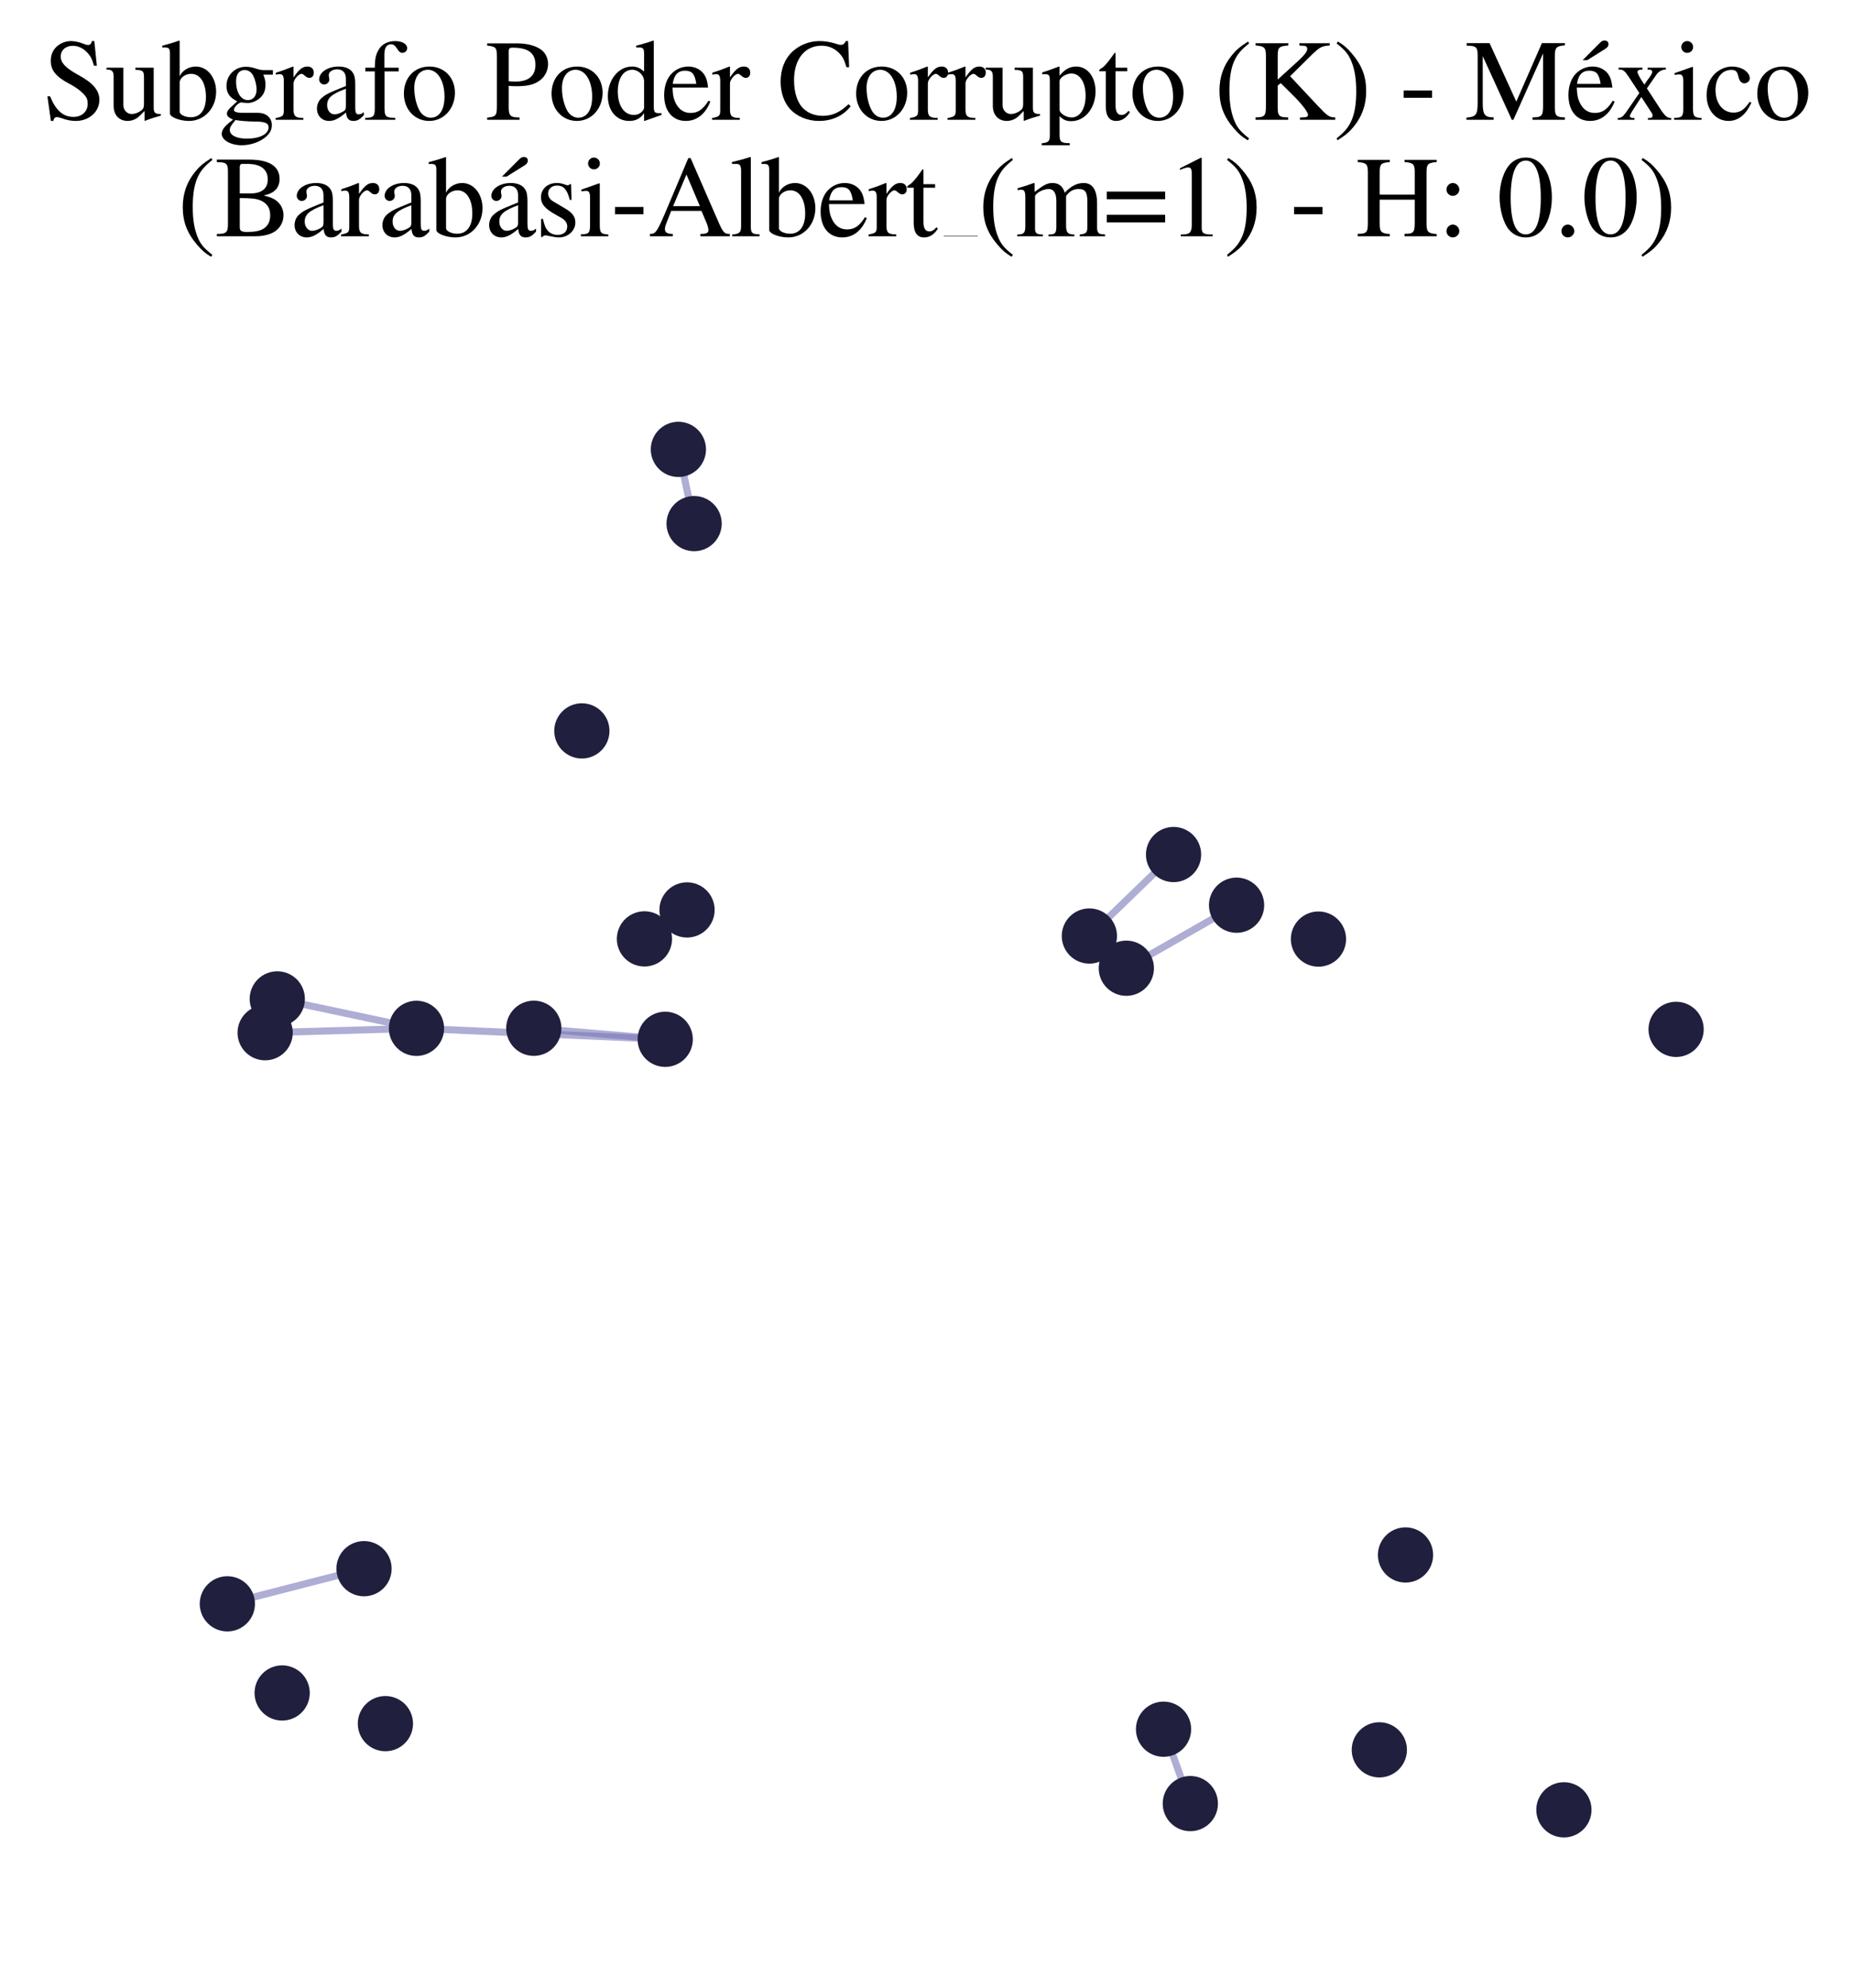 <?xml version="1.0" encoding="utf-8" standalone="no"?>
<!DOCTYPE svg PUBLIC "-//W3C//DTD SVG 1.1//EN"
  "http://www.w3.org/Graphics/SVG/1.1/DTD/svg11.dtd">
<svg xmlns:xlink="http://www.w3.org/1999/xlink" width="156.744pt" height="168.184pt" viewBox="0 0 156.744 168.184" xmlns="http://www.w3.org/2000/svg" version="1.1">
 <defs>
  <style type="text/css">*{stroke-linejoin: round; stroke-linecap: butt}</style>
 </defs>
 <g id="figure_1">
  <g id="patch_1">
   <path d="M 0 168.184 
L 156.744 168.184 
L 156.744 -0 
L 0 -0 
z
" style="fill: #ffffff"/>
  </g>
  <g id="axes_1">
   <g id="LineCollection_1">
    <path d="M 56.27 87.91 
L 45.153 86.976 
" clip-path="url(#pa6fd3e8258)" style="fill: none; stroke: #7976b8; stroke-opacity: 0.6; stroke-width: 0.6"/>
    <path d="M 56.27 87.91 
L 35.229 86.982 
" clip-path="url(#pa6fd3e8258)" style="fill: none; stroke: #7976b8; stroke-opacity: 0.6; stroke-width: 0.6"/>
    <path d="M 98.423 146.265 
L 100.689 152.557 
" clip-path="url(#pa6fd3e8258)" style="fill: none; stroke: #7976b8; stroke-opacity: 0.6; stroke-width: 0.6"/>
    <path d="M 95.276 81.897 
L 104.601 76.566 
" clip-path="url(#pa6fd3e8258)" style="fill: none; stroke: #7976b8; stroke-opacity: 0.6; stroke-width: 0.6"/>
    <path d="M 92.149 79.173 
L 99.27 72.28 
" clip-path="url(#pa6fd3e8258)" style="fill: none; stroke: #7976b8; stroke-opacity: 0.6; stroke-width: 0.6"/>
    <path d="M 30.793 132.687 
L 19.231 135.66 
" clip-path="url(#pa6fd3e8258)" style="fill: none; stroke: #7976b8; stroke-opacity: 0.6; stroke-width: 0.6"/>
    <path d="M 35.229 86.982 
L 22.428 87.353 
" clip-path="url(#pa6fd3e8258)" style="fill: none; stroke: #7976b8; stroke-opacity: 0.6; stroke-width: 0.6"/>
    <path d="M 35.229 86.982 
L 23.455 84.491 
" clip-path="url(#pa6fd3e8258)" style="fill: none; stroke: #7976b8; stroke-opacity: 0.6; stroke-width: 0.6"/>
    <path d="M 58.715 44.29 
L 57.384 38.011 
" clip-path="url(#pa6fd3e8258)" style="fill: none; stroke: #7976b8; stroke-opacity: 0.6; stroke-width: 0.6"/>
   </g>
   <g id="PathCollection_1">
    <defs>
     <path id="m445498dae3" d="M 0 2.236 
C 0.593 2.236 1.162 2 1.581 1.581 
C 2 1.162 2.236 0.593 2.236 0 
C 2.236 -0.593 2 -1.162 1.581 -1.581 
C 1.162 -2 0.593 -2.236 0 -2.236 
C -0.593 -2.236 -1.162 -2 -1.581 -1.581 
C -2 -1.162 -2.236 -0.593 -2.236 0 
C -2.236 0.593 -2 1.162 -1.581 1.581 
C -1.162 2 -0.593 2.236 0 2.236 
z
" style="stroke: #201f3d; stroke-width: 0.2"/>
    </defs>
    <g clip-path="url(#pa6fd3e8258)">
     <use xlink:href="#m445498dae3" x="99.27" y="72.28" style="fill: #201f3d; stroke: #201f3d; stroke-width: 0.2"/>
     <use xlink:href="#m445498dae3" x="104.601" y="76.566" style="fill: #201f3d; stroke: #201f3d; stroke-width: 0.2"/>
     <use xlink:href="#m445498dae3" x="23.868" y="143.2" style="fill: #201f3d; stroke: #201f3d; stroke-width: 0.2"/>
     <use xlink:href="#m445498dae3" x="118.892" y="131.526" style="fill: #201f3d; stroke: #201f3d; stroke-width: 0.2"/>
     <use xlink:href="#m445498dae3" x="100.689" y="152.557" style="fill: #201f3d; stroke: #201f3d; stroke-width: 0.2"/>
     <use xlink:href="#m445498dae3" x="35.229" y="86.982" style="fill: #201f3d; stroke: #201f3d; stroke-width: 0.2"/>
     <use xlink:href="#m445498dae3" x="58.715" y="44.29" style="fill: #201f3d; stroke: #201f3d; stroke-width: 0.2"/>
     <use xlink:href="#m445498dae3" x="22.428" y="87.353" style="fill: #201f3d; stroke: #201f3d; stroke-width: 0.2"/>
     <use xlink:href="#m445498dae3" x="54.513" y="79.416" style="fill: #201f3d; stroke: #201f3d; stroke-width: 0.2"/>
     <use xlink:href="#m445498dae3" x="58.115" y="76.967" style="fill: #201f3d; stroke: #201f3d; stroke-width: 0.2"/>
     <use xlink:href="#m445498dae3" x="32.601" y="145.795" style="fill: #201f3d; stroke: #201f3d; stroke-width: 0.2"/>
     <use xlink:href="#m445498dae3" x="56.27" y="87.91" style="fill: #201f3d; stroke: #201f3d; stroke-width: 0.2"/>
     <use xlink:href="#m445498dae3" x="30.793" y="132.687" style="fill: #201f3d; stroke: #201f3d; stroke-width: 0.2"/>
     <use xlink:href="#m445498dae3" x="132.29" y="153.084" style="fill: #201f3d; stroke: #201f3d; stroke-width: 0.2"/>
     <use xlink:href="#m445498dae3" x="141.781" y="87.069" style="fill: #201f3d; stroke: #201f3d; stroke-width: 0.2"/>
     <use xlink:href="#m445498dae3" x="116.676" y="148.011" style="fill: #201f3d; stroke: #201f3d; stroke-width: 0.2"/>
     <use xlink:href="#m445498dae3" x="98.423" y="146.265" style="fill: #201f3d; stroke: #201f3d; stroke-width: 0.2"/>
     <use xlink:href="#m445498dae3" x="23.455" y="84.491" style="fill: #201f3d; stroke: #201f3d; stroke-width: 0.2"/>
     <use xlink:href="#m445498dae3" x="57.384" y="38.011" style="fill: #201f3d; stroke: #201f3d; stroke-width: 0.2"/>
     <use xlink:href="#m445498dae3" x="111.528" y="79.432" style="fill: #201f3d; stroke: #201f3d; stroke-width: 0.2"/>
     <use xlink:href="#m445498dae3" x="92.149" y="79.173" style="fill: #201f3d; stroke: #201f3d; stroke-width: 0.2"/>
     <use xlink:href="#m445498dae3" x="49.22" y="61.823" style="fill: #201f3d; stroke: #201f3d; stroke-width: 0.2"/>
     <use xlink:href="#m445498dae3" x="19.231" y="135.66" style="fill: #201f3d; stroke: #201f3d; stroke-width: 0.2"/>
     <use xlink:href="#m445498dae3" x="95.276" y="81.897" style="fill: #201f3d; stroke: #201f3d; stroke-width: 0.2"/>
     <use xlink:href="#m445498dae3" x="45.153" y="86.976" style="fill: #201f3d; stroke: #201f3d; stroke-width: 0.2"/>
    </g>
   </g>
   <g id="text_1">
    <!-- Subgrafo Poder Corrupto (K) - México -->
    <g transform="translate(3.6 10.132) scale(0.096 -0.096)">
     <defs>
      <path id="NimbusRomNo9L-Regu-53" d="M 2861 4352 
L 2726 4352 
C 2701 4205 2630 4135 2522 4135 
C 2458 4135 2349 4160 2240 4212 
C 2003 4301 1766 4352 1562 4352 
C 1286 4352 1005 4244 794 4058 
C 570 3859 454 3590 454 3256 
C 454 2743 736 2385 1453 2006 
C 1914 1763 2246 1499 2406 1256 
C 2464 1173 2496 1038 2496 884 
C 2496 454 2176 160 1709 160 
C 1139 160 736 513 416 1296 
L 269 1296 
L 461 -64 
L 602 -64 
C 608 57 685 147 781 147 
C 851 147 960 122 1082 79 
C 1325 -14 1581 -64 1837 -64 
C 2573 -64 3142 442 3142 1101 
C 3142 1626 2790 2042 1946 2496 
C 1274 2868 1005 3149 1005 3495 
C 1005 3847 1274 4090 1670 4090 
C 1958 4090 2227 3968 2451 3738 
C 2650 3533 2739 3367 2842 2989 
L 3002 2989 
L 2861 4352 
z
" transform="scale(0.016)"/>
      <path id="NimbusRomNo9L-Regu-75" d="M 3066 320 
L 3034 320 
C 2739 320 2669 390 2669 685 
L 2669 2880 
L 1658 2880 
L 1658 2758 
C 2054 2758 2131 2694 2131 2375 
L 2131 875 
C 2131 697 2099 607 2010 537 
C 1837 397 1638 320 1446 320 
C 1197 320 992 537 992 805 
L 992 2880 
L 58 2880 
L 58 2778 
C 365 2778 454 2682 454 2387 
L 454 770 
C 454 263 762 -64 1229 -64 
C 1466 -64 1715 38 1888 211 
L 2163 486 
L 2163 -45 
L 2189 -58 
C 2509 70 2739 141 3066 230 
L 3066 320 
z
" transform="scale(0.016)"/>
      <path id="NimbusRomNo9L-Regu-62" d="M 979 4364 
L 947 4377 
C 678 4281 506 4230 205 4147 
L 19 4096 
L 19 3994 
C 58 4000 83 4000 128 4000 
C 384 4000 442 3942 442 3673 
L 442 347 
C 442 147 986 -64 1498 -64 
C 2342 -64 2995 640 2995 1555 
C 2995 2342 2509 2944 1869 2944 
C 1478 2944 1107 2714 979 2400 
L 979 4364 
z
M 979 2061 
C 979 2310 1280 2541 1613 2541 
C 2112 2541 2432 2042 2432 1261 
C 2432 550 2125 141 1600 141 
C 1267 141 979 288 979 448 
L 979 2061 
z
" transform="scale(0.016)"/>
      <path id="NimbusRomNo9L-Regu-67" d="M 3008 2496 
L 3008 2746 
L 2515 2746 
C 2387 2746 2291 2763 2163 2802 
L 2022 2847 
C 1850 2903 1677 2931 1510 2931 
C 915 2931 442 2467 442 1881 
C 442 1476 614 1230 1037 1018 
C 915 906 800 799 762 768 
C 550 588 467 463 467 338 
C 467 206 544 131 806 6 
C 352 -329 179 -543 179 -781 
C 179 -1124 678 -1408 1286 -1408 
C 1766 -1408 2266 -1238 2598 -962 
C 2842 -759 2950 -548 2950 -299 
C 2950 108 2650 384 2176 384 
L 1350 384 
C 1011 384 851 443 851 548 
C 851 678 1062 908 1235 960 
C 1293 953 1338 947 1357 947 
C 1478 934 1562 928 1600 928 
C 1837 928 2093 1026 2291 1203 
C 2502 1387 2598 1617 2598 1945 
C 2598 2135 2566 2286 2477 2496 
L 3008 2496 
z
M 941 -13 
C 1152 -58 1664 -96 1978 -96 
C 2560 -96 2771 -180 2771 -414 
C 2771 -791 2285 -1043 1562 -1043 
C 998 -1043 627 -855 627 -570 
C 627 -420 672 -336 941 -13 
z
M 973 2145 
C 973 2526 1152 2752 1446 2752 
C 1645 2752 1811 2642 1914 2449 
C 2029 2223 2106 1927 2106 1675 
C 2106 1314 1920 1088 1626 1088 
C 1242 1088 973 1507 973 2126 
L 973 2145 
z
" transform="scale(0.016)"/>
      <path id="NimbusRomNo9L-Regu-72" d="M 45 2496 
C 134 2515 192 2522 269 2522 
C 429 2522 486 2419 486 2138 
L 486 538 
C 486 218 442 173 32 96 
L 32 0 
L 1568 0 
L 1568 102 
C 1133 102 1024 199 1024 565 
L 1024 2013 
C 1024 2219 1299 2541 1472 2541 
C 1510 2541 1568 2509 1638 2445 
C 1741 2355 1811 2317 1894 2317 
C 2048 2317 2144 2426 2144 2605 
C 2144 2816 2010 2944 1792 2944 
C 1523 2944 1338 2797 1024 2343 
L 1024 2931 
L 992 2944 
C 653 2803 422 2721 45 2599 
L 45 2496 
z
" transform="scale(0.016)"/>
      <path id="NimbusRomNo9L-Regu-61" d="M 2829 423 
C 2720 333 2643 301 2547 301 
C 2400 301 2355 390 2355 672 
L 2355 1920 
C 2355 2253 2323 2438 2227 2592 
C 2086 2822 1811 2944 1434 2944 
C 832 2944 358 2630 358 2227 
C 358 2080 486 1952 634 1952 
C 787 1952 922 2080 922 2221 
C 922 2246 915 2278 909 2323 
C 896 2381 890 2432 890 2477 
C 890 2650 1094 2790 1350 2790 
C 1664 2790 1837 2605 1837 2259 
L 1837 1869 
C 851 1472 742 1421 467 1178 
C 326 1050 237 832 237 621 
C 237 218 518 -64 909 -64 
C 1190 -64 1453 70 1843 403 
C 1875 70 1990 -64 2253 -64 
C 2470 -64 2605 13 2829 256 
L 2829 423 
z
M 1837 783 
C 1837 584 1805 526 1670 449 
C 1517 359 1338 301 1203 301 
C 979 301 800 520 800 796 
L 800 822 
C 800 1201 1062 1433 1837 1715 
L 1837 783 
z
" transform="scale(0.016)"/>
      <path id="NimbusRomNo9L-Regu-66" d="M 1978 2880 
L 1190 2880 
L 1190 3611 
C 1190 3978 1312 4173 1555 4173 
C 1690 4173 1779 4110 1894 3927 
C 1997 3763 2074 3700 2182 3700 
C 2330 3700 2451 3814 2451 3959 
C 2451 4188 2170 4352 1786 4352 
C 1389 4352 1050 4181 883 3891 
C 717 3613 666 3385 659 2880 
L 134 2880 
L 134 2675 
L 659 2675 
L 659 656 
C 659 185 589 109 128 109 
L 128 0 
L 1792 0 
L 1792 109 
C 1267 109 1197 180 1197 661 
L 1197 2675 
L 1978 2675 
L 1978 2880 
z
" transform="scale(0.016)"/>
      <path id="NimbusRomNo9L-Regu-6f" d="M 1600 2944 
C 768 2944 186 2330 186 1446 
C 186 582 781 -64 1587 -64 
C 2394 -64 3008 614 3008 1498 
C 3008 2336 2419 2944 1600 2944 
z
M 1517 2765 
C 2054 2765 2432 2150 2432 1274 
C 2432 550 2144 115 1664 115 
C 1414 115 1178 269 1043 525 
C 864 858 762 1306 762 1760 
C 762 2368 1062 2765 1517 2765 
z
" transform="scale(0.016)"/>
      <path id="NimbusRomNo9L-Regu-50" d="M 1293 1875 
C 1459 1856 1568 1856 1734 1856 
C 2234 1856 2579 1919 2854 2072 
C 3238 2274 3469 2660 3469 3078 
C 3469 3344 3379 3584 3206 3768 
C 2950 4047 2394 4224 1792 4224 
L 102 4224 
L 102 4102 
C 576 4051 640 3987 640 3528 
L 640 766 
C 640 230 589 166 102 122 
L 102 0 
L 1894 0 
L 1894 128 
C 1389 128 1293 218 1293 693 
L 1293 1875 
z
M 1293 3772 
C 1293 3943 1338 3987 1510 3987 
C 2374 3987 2771 3690 2771 3040 
C 2771 2428 2394 2112 1658 2112 
C 1530 2112 1440 2119 1293 2131 
L 1293 3772 
z
" transform="scale(0.016)"/>
      <path id="NimbusRomNo9L-Regu-64" d="M 2202 -64 
L 3142 269 
L 3142 365 
C 3027 365 3014 365 2995 365 
C 2765 365 2714 435 2714 731 
L 2714 4364 
L 2682 4377 
C 2374 4268 2150 4204 1741 4096 
L 1741 3994 
C 1792 4000 1830 4000 1882 4000 
C 2118 4000 2176 3936 2176 3672 
L 2176 2669 
C 1933 2874 1760 2944 1504 2944 
C 768 2944 173 2221 173 1312 
C 173 493 653 -64 1357 -64 
C 1715 -64 1958 64 2176 365 
L 2176 -45 
L 2202 -64 
z
M 2176 653 
C 2176 608 2131 531 2067 461 
C 1952 333 1792 269 1606 269 
C 1075 269 723 781 723 1568 
C 723 2291 1037 2765 1523 2765 
C 1862 2765 2176 2464 2176 2125 
L 2176 653 
z
" transform="scale(0.016)"/>
      <path id="NimbusRomNo9L-Regu-65" d="M 2611 1053 
C 2304 564 2029 378 1619 378 
C 1254 378 979 564 794 930 
C 678 1174 634 1386 621 1779 
L 2592 1779 
C 2541 2193 2477 2377 2317 2581 
C 2125 2811 1830 2944 1498 2944 
C 1178 2944 877 2829 634 2611 
C 333 2349 160 1894 160 1370 
C 160 486 621 -64 1357 -64 
C 1965 -64 2445 315 2714 1008 
L 2611 1053 
z
M 634 1984 
C 704 2479 922 2714 1312 2714 
C 1702 2714 1856 2535 1939 1984 
L 634 1984 
z
" transform="scale(0.016)"/>
      <path id="NimbusRomNo9L-Regu-43" d="M 3968 2906 
L 3910 4352 
L 3776 4352 
C 3738 4218 3635 4141 3507 4141 
C 3450 4141 3354 4160 3258 4199 
C 2944 4301 2624 4352 2323 4352 
C 1798 4352 1267 4154 870 3802 
C 422 3405 179 2810 179 2106 
C 179 1511 371 960 698 596 
C 1082 180 1670 -64 2304 -64 
C 3027 -64 3661 231 4051 749 
L 3936 864 
C 3462 410 3040 218 2509 218 
C 2106 218 1747 346 1472 589 
C 1120 903 922 1479 922 2189 
C 922 3348 1517 4096 2445 4096 
C 2810 4096 3142 3962 3398 3706 
C 3603 3501 3699 3322 3821 2906 
L 3968 2906 
z
" transform="scale(0.016)"/>
      <path id="NimbusRomNo9L-Regu-70" d="M 58 2516 
C 115 2522 160 2522 218 2522 
C 435 2522 480 2458 480 2155 
L 480 -855 
C 480 -1189 410 -1261 32 -1299 
L 32 -1408 
L 1581 -1408 
L 1581 -1293 
C 1101 -1293 1018 -1222 1018 -816 
L 1018 199 
C 1242 -13 1395 -77 1664 -77 
C 2419 -77 3008 643 3008 1575 
C 3008 2372 2560 2944 1939 2944 
C 1581 2944 1299 2784 1018 2438 
L 1018 2931 
L 979 2944 
C 634 2810 410 2726 58 2618 
L 58 2516 
z
M 1018 2136 
C 1018 2329 1376 2560 1670 2560 
C 2144 2560 2458 2071 2458 1324 
C 2458 611 2144 128 1683 128 
C 1382 128 1018 359 1018 552 
L 1018 2136 
z
" transform="scale(0.016)"/>
      <path id="NimbusRomNo9L-Regu-74" d="M 1632 2880 
L 986 2880 
L 986 3622 
C 986 3686 979 3706 941 3706 
C 896 3648 858 3590 813 3526 
C 570 3174 294 2867 192 2841 
C 122 2794 83 2748 83 2715 
C 83 2695 90 2682 109 2682 
L 448 2682 
L 448 751 
C 448 212 640 -64 1018 -64 
C 1331 -64 1574 90 1786 423 
L 1702 493 
C 1568 333 1459 269 1318 269 
C 1082 269 986 443 986 847 
L 986 2682 
L 1632 2682 
L 1632 2880 
z
" transform="scale(0.016)"/>
      <path id="NimbusRomNo9L-Regu-28" d="M 1888 4326 
C 1414 4019 1222 3853 986 3558 
C 531 3002 307 2362 307 1613 
C 307 800 544 173 1107 -480 
C 1370 -787 1536 -928 1869 -1133 
L 1946 -1030 
C 1434 -627 1254 -403 1082 77 
C 928 506 858 992 858 1632 
C 858 2304 941 2829 1114 3226 
C 1293 3622 1485 3853 1946 4224 
L 1888 4326 
z
" transform="scale(0.016)"/>
      <path id="NimbusRomNo9L-Regu-4b" d="M 2643 4109 
C 2720 4096 2784 4096 2810 4096 
C 3002 4096 3078 4045 3078 3917 
C 3078 3775 2931 3583 2579 3257 
L 1446 2224 
L 1446 3534 
C 1446 4000 1517 4071 2035 4109 
L 2035 4231 
L 218 4231 
L 218 4109 
C 717 4071 794 3988 794 3531 
L 794 750 
C 794 217 723 134 218 134 
L 218 0 
L 2022 0 
L 2022 134 
C 1523 134 1446 211 1446 683 
L 1446 1891 
L 1613 2026 
L 2291 1355 
C 2778 876 3123 422 3123 269 
C 3123 179 3034 134 2854 134 
C 2822 134 2752 134 2675 121 
L 2675 0 
L 4627 0 
L 4627 134 
C 4294 134 4205 198 3622 816 
L 2131 2409 
L 3347 3611 
C 3782 4026 3885 4077 4320 4109 
L 4320 4231 
L 2643 4231 
L 2643 4109 
z
" transform="scale(0.016)"/>
      <path id="NimbusRomNo9L-Regu-29" d="M 243 -1133 
C 717 -826 909 -659 1146 -365 
C 1600 192 1824 832 1824 1581 
C 1824 2400 1587 3021 1024 3674 
C 762 3981 595 4122 262 4326 
L 186 4224 
C 698 3821 870 3597 1050 3117 
C 1203 2688 1274 2202 1274 1562 
C 1274 896 1190 365 1018 -26 
C 838 -429 646 -659 186 -1030 
L 243 -1133 
z
" transform="scale(0.016)"/>
      <path id="NimbusRomNo9L-Regu-2d" d="M 250 1619 
L 250 1216 
L 1824 1216 
L 1824 1619 
L 250 1619 
z
" transform="scale(0.016)"/>
      <path id="NimbusRomNo9L-Regu-4d" d="M 4314 3667 
L 4314 751 
C 4314 217 4237 134 3731 134 
L 3731 0 
L 5523 0 
L 5523 134 
C 5056 134 4966 223 4966 681 
L 4966 3536 
C 4966 3993 5050 4077 5523 4115 
L 5523 4237 
L 4250 4237 
L 2835 1004 
L 1357 4237 
L 90 4237 
L 90 4096 
C 614 4096 698 4019 698 3550 
L 698 943 
C 698 282 608 159 77 121 
L 77 0 
L 1581 0 
L 1581 134 
C 1088 134 979 282 979 931 
L 979 3520 
L 2586 0 
L 2675 0 
L 4314 3667 
z
" transform="scale(0.016)"/>
      <path id="NimbusRomNo9L-Regu-b4" d="M 851 3264 
L 1837 3882 
C 1971 3964 2029 4047 2029 4148 
C 2029 4275 1946 4352 1805 4352 
C 1709 4352 1651 4320 1536 4206 
L 595 3264 
L 851 3264 
z
" transform="scale(0.016)"/>
      <path id="NimbusRomNo9L-Regu-78" d="M 1779 0 
L 3066 0 
L 3066 96 
C 2867 96 2739 198 2541 480 
L 1722 1735 
L 2253 2502 
C 2374 2675 2566 2778 2771 2778 
L 2771 2880 
L 1760 2880 
L 1760 2778 
C 1952 2778 2016 2740 2016 2649 
C 2016 2571 1939 2430 1779 2229 
C 1747 2191 1670 2075 1587 1946 
L 1498 2074 
C 1318 2342 1203 2560 1203 2643 
C 1203 2733 1286 2778 1478 2778 
L 1478 2880 
L 154 2880 
L 154 2778 
L 211 2778 
C 403 2778 506 2695 704 2396 
L 1306 1479 
L 576 422 
C 384 160 320 115 109 96 
L 109 0 
L 1037 0 
L 1037 96 
C 858 96 781 128 781 211 
C 781 250 826 346 909 474 
L 1414 1261 
L 1997 365 
C 2022 326 2035 288 2035 250 
C 2035 123 1990 96 1779 96 
L 1779 0 
z
" transform="scale(0.016)"/>
      <path id="NimbusRomNo9L-Regu-69" d="M 1120 2929 
L 128 2579 
L 128 2484 
L 179 2490 
C 256 2502 339 2509 397 2509 
C 550 2509 608 2406 608 2125 
L 608 640 
C 608 179 544 109 102 109 
L 102 0 
L 1619 0 
L 1619 96 
C 1197 128 1146 191 1146 650 
L 1146 2910 
L 1120 2929 
z
M 819 4352 
C 646 4352 499 4205 499 4026 
C 499 3847 640 3699 819 3699 
C 1005 3699 1152 3840 1152 4026 
C 1152 4205 1005 4352 819 4352 
z
" transform="scale(0.016)"/>
      <path id="NimbusRomNo9L-Regu-63" d="M 2547 998 
C 2240 550 2010 397 1645 397 
C 1062 397 653 909 653 1645 
C 653 2304 1005 2758 1523 2758 
C 1754 2758 1837 2688 1901 2451 
L 1939 2310 
C 1990 2131 2106 2016 2240 2016 
C 2406 2016 2547 2138 2547 2285 
C 2547 2643 2099 2944 1562 2944 
C 1248 2944 922 2816 659 2586 
C 339 2304 160 1869 160 1363 
C 160 531 666 -64 1376 -64 
C 1664 -64 1920 38 2150 237 
C 2323 390 2445 563 2637 941 
L 2547 998 
z
" transform="scale(0.016)"/>
     </defs>
     <use xlink:href="#NimbusRomNo9L-Regu-53" transform="scale(0.996)"/>
     <use xlink:href="#NimbusRomNo9L-Regu-75" transform="translate(55.392 0) scale(0.996)"/>
     <use xlink:href="#NimbusRomNo9L-Regu-62" transform="translate(105.205 0) scale(0.996)"/>
     <use xlink:href="#NimbusRomNo9L-Regu-67" transform="translate(155.018 0) scale(0.996)"/>
     <use xlink:href="#NimbusRomNo9L-Regu-72" transform="translate(204.831 0) scale(0.996)"/>
     <use xlink:href="#NimbusRomNo9L-Regu-61" transform="translate(238.007 0) scale(0.996)"/>
     <use xlink:href="#NimbusRomNo9L-Regu-66" transform="translate(282.24 0) scale(0.996)"/>
     <use xlink:href="#NimbusRomNo9L-Regu-6f" transform="translate(315.415 0) scale(0.996)"/>
     <use xlink:href="#NimbusRomNo9L-Regu-50" transform="translate(390.135 0) scale(0.996)"/>
     <use xlink:href="#NimbusRomNo9L-Regu-6f" transform="translate(445.527 0) scale(0.996)"/>
     <use xlink:href="#NimbusRomNo9L-Regu-64" transform="translate(495.34 0) scale(0.996)"/>
     <use xlink:href="#NimbusRomNo9L-Regu-65" transform="translate(545.153 0) scale(0.996)"/>
     <use xlink:href="#NimbusRomNo9L-Regu-72" transform="translate(589.387 0) scale(0.996)"/>
     <use xlink:href="#NimbusRomNo9L-Regu-43" transform="translate(647.469 0) scale(0.996)"/>
     <use xlink:href="#NimbusRomNo9L-Regu-6f" transform="translate(713.919 0) scale(0.996)"/>
     <use xlink:href="#NimbusRomNo9L-Regu-72" transform="translate(763.732 0) scale(0.996)"/>
     <use xlink:href="#NimbusRomNo9L-Regu-72" transform="translate(796.907 0) scale(0.996)"/>
     <use xlink:href="#NimbusRomNo9L-Regu-75" transform="translate(830.082 0) scale(0.996)"/>
     <use xlink:href="#NimbusRomNo9L-Regu-70" transform="translate(879.895 0) scale(0.996)"/>
     <use xlink:href="#NimbusRomNo9L-Regu-74" transform="translate(929.709 0) scale(0.996)"/>
     <use xlink:href="#NimbusRomNo9L-Regu-6f" transform="translate(957.404 0) scale(0.996)"/>
     <use xlink:href="#NimbusRomNo9L-Regu-28" transform="translate(1032.124 0) scale(0.996)"/>
     <use xlink:href="#NimbusRomNo9L-Regu-4b" transform="translate(1065.299 0) scale(0.996)"/>
     <use xlink:href="#NimbusRomNo9L-Regu-29" transform="translate(1137.229 0) scale(0.996)"/>
     <use xlink:href="#NimbusRomNo9L-Regu-2d" transform="translate(1195.311 0) scale(0.996)"/>
     <use xlink:href="#NimbusRomNo9L-Regu-4d" transform="translate(1253.393 0) scale(0.996)"/>
     <use xlink:href="#NimbusRomNo9L-Regu-b4" transform="translate(1347.489 0.498) scale(0.996)"/>
     <use xlink:href="#NimbusRomNo9L-Regu-65" transform="translate(1341.959 0) scale(0.996)"/>
     <use xlink:href="#NimbusRomNo9L-Regu-78" transform="translate(1386.193 0) scale(0.996)"/>
     <use xlink:href="#NimbusRomNo9L-Regu-69" transform="translate(1436.006 0) scale(0.996)"/>
     <use xlink:href="#NimbusRomNo9L-Regu-63" transform="translate(1463.701 0) scale(0.996)"/>
     <use xlink:href="#NimbusRomNo9L-Regu-6f" transform="translate(1507.935 0) scale(0.996)"/>
    </g>
    <!-- (Barabási-Albert_(m=1) - H: 0.0) -->
    <g transform="translate(14.991 19.984) scale(0.096 -0.096)">
     <defs>
      <path id="NimbusRomNo9L-Regu-42" d="M 109 4237 
L 109 4096 
C 646 4096 723 4026 723 3548 
L 723 689 
C 723 212 640 128 109 128 
L 109 0 
L 2246 0 
C 2746 0 3200 136 3437 356 
C 3667 564 3795 855 3795 1165 
C 3795 1451 3680 1710 3482 1897 
C 3290 2072 3117 2150 2701 2253 
C 3034 2335 3168 2398 3322 2531 
C 3482 2671 3578 2903 3578 3163 
C 3578 3871 3008 4237 1901 4237 
L 109 4237 
z
M 1376 2112 
C 1997 2112 2291 2080 2522 1982 
C 2886 1827 3059 1568 3059 1159 
C 3059 809 2925 555 2669 406 
C 2464 290 2202 238 1779 238 
C 1466 238 1376 296 1376 504 
L 1376 2112 
z
M 1376 2368 
L 1376 3812 
C 1376 3944 1421 4001 1517 4001 
L 1798 4001 
C 2534 4001 2925 3699 2925 3137 
C 2925 2646 2586 2368 1984 2368 
L 1376 2368 
z
" transform="scale(0.016)"/>
      <path id="NimbusRomNo9L-Regu-73" d="M 2016 2010 
L 1990 2880 
L 1920 2880 
L 1907 2867 
C 1850 2822 1843 2816 1818 2816 
C 1779 2816 1715 2829 1645 2861 
C 1504 2915 1363 2944 1197 2944 
C 691 2944 326 2616 326 2154 
C 326 1796 531 1539 1075 1231 
L 1446 1020 
C 1670 892 1779 737 1779 539 
C 1779 256 1574 77 1248 77 
C 1030 77 832 159 710 298 
C 576 455 518 600 435 960 
L 333 960 
L 333 -39 
L 416 -39 
C 461 33 486 48 563 48 
C 621 48 710 35 858 -2 
C 1037 -39 1210 -64 1325 -64 
C 1818 -64 2227 308 2227 757 
C 2227 1077 2074 1289 1690 1520 
L 998 1930 
C 819 2033 723 2194 723 2367 
C 723 2624 922 2803 1216 2803 
C 1581 2803 1773 2583 1920 2010 
L 2016 2010 
z
" transform="scale(0.016)"/>
      <path id="NimbusRomNo9L-Regu-41" d="M 4518 128 
C 4230 128 4166 192 3942 667 
L 2349 4320 
L 2221 4320 
L 890 1168 
C 480 231 403 128 96 128 
L 96 0 
L 1363 0 
L 1363 128 
C 1056 128 928 212 928 393 
C 928 470 947 560 979 645 
L 1274 1401 
L 2950 1401 
L 3213 778 
C 3290 602 3334 434 3334 342 
C 3334 180 3226 128 2886 128 
L 2886 0 
L 4518 0 
L 4518 128 
z
M 1382 1664 
L 2118 3416 
L 2861 1664 
L 1382 1664 
z
" transform="scale(0.016)"/>
      <path id="NimbusRomNo9L-Regu-6c" d="M 122 4000 
L 160 4000 
C 230 4000 307 4000 358 4000 
C 563 4000 627 3910 627 3610 
L 627 557 
C 627 211 538 128 134 96 
L 134 0 
L 1645 0 
L 1645 109 
C 1242 109 1165 173 1165 528 
L 1165 4371 
L 1139 4384 
C 806 4275 563 4211 122 4103 
L 122 4000 
z
" transform="scale(0.016)"/>
      <path id="NimbusRomNo9L-Regu-6d" d="M 122 2547 
C 205 2566 256 2573 326 2573 
C 493 2573 550 2470 550 2162 
L 550 539 
C 550 192 461 96 102 96 
L 102 0 
L 1523 0 
L 1523 96 
C 1184 96 1088 166 1088 418 
L 1088 2234 
C 1088 2246 1139 2310 1184 2355 
C 1344 2502 1619 2611 1843 2611 
C 2125 2611 2266 2385 2266 1932 
L 2266 528 
C 2266 167 2195 96 1830 96 
L 1830 0 
L 3264 0 
L 3264 96 
C 2899 96 2803 205 2803 603 
L 2803 2221 
C 2995 2496 3206 2611 3501 2611 
C 3866 2611 3981 2438 3981 1907 
L 3981 557 
C 3981 192 3930 141 3558 96 
L 3558 0 
L 4960 0 
L 4960 96 
L 4794 115 
C 4602 115 4518 230 4518 480 
L 4518 1802 
C 4518 2559 4269 2944 3776 2944 
C 3405 2944 3078 2778 2733 2407 
C 2618 2771 2400 2944 2054 2944 
C 1773 2944 1594 2854 1062 2451 
L 1062 2931 
L 1018 2944 
C 691 2822 474 2752 122 2656 
L 122 2547 
z
" transform="scale(0.016)"/>
      <path id="NimbusRomNo9L-Regu-3d" d="M 3418 2470 
L 192 2470 
L 192 2048 
L 3418 2048 
L 3418 2470 
z
M 3418 1190 
L 192 1190 
L 192 768 
L 3418 768 
L 3418 1190 
z
" transform="scale(0.016)"/>
      <path id="NimbusRomNo9L-Regu-31" d="M 1862 4339 
L 710 3757 
L 710 3667 
C 787 3699 858 3725 883 3738 
C 998 3783 1107 3808 1171 3808 
C 1306 3808 1363 3711 1363 3505 
L 1363 592 
C 1363 379 1312 232 1210 173 
C 1114 116 1024 96 755 96 
L 755 0 
L 2522 0 
L 2522 96 
C 2016 96 1914 160 1914 470 
L 1914 4327 
L 1862 4339 
z
" transform="scale(0.016)"/>
      <path id="NimbusRomNo9L-Regu-48" d="M 1338 2304 
L 1338 3533 
C 1338 3990 1408 4059 1901 4104 
L 1901 4224 
L 122 4224 
L 122 4104 
C 614 4059 685 3989 685 3527 
L 685 749 
C 685 210 621 134 122 134 
L 122 0 
L 1901 0 
L 1901 121 
C 1421 159 1338 242 1338 699 
L 1338 2022 
L 3277 2022 
L 3277 757 
C 3277 211 3213 134 2714 134 
L 2714 0 
L 4493 0 
L 4493 121 
C 4013 159 3930 242 3930 696 
L 3930 3529 
C 3930 3989 4000 4059 4493 4104 
L 4493 4224 
L 2714 4224 
L 2714 4104 
C 3206 4059 3277 3990 3277 3533 
L 3277 2304 
L 1338 2304 
z
" transform="scale(0.016)"/>
      <path id="NimbusRomNo9L-Regu-3a" d="M 870 2944 
C 678 2944 518 2777 518 2579 
C 518 2393 678 2233 864 2233 
C 1062 2233 1229 2393 1229 2579 
C 1229 2777 1062 2944 870 2944 
z
M 870 646 
C 678 646 518 480 518 281 
C 518 96 678 -64 864 -64 
C 1062 -64 1229 96 1229 281 
C 1229 480 1062 646 870 646 
z
" transform="scale(0.016)"/>
      <path id="NimbusRomNo9L-Regu-30" d="M 1626 4352 
C 1274 4352 1005 4244 768 4020 
C 397 3661 154 2925 154 2176 
C 154 1479 365 730 666 372 
C 902 90 1229 -64 1600 -64 
C 1926 -64 2202 45 2432 269 
C 2803 621 3046 1364 3046 2138 
C 3046 3450 2464 4352 1626 4352 
z
M 1606 4186 
C 2144 4186 2432 3463 2432 2125 
C 2432 788 2150 103 1600 103 
C 1050 103 768 788 768 2119 
C 768 3476 1056 4186 1606 4186 
z
" transform="scale(0.016)"/>
      <path id="NimbusRomNo9L-Regu-2e" d="M 800 646 
C 608 646 448 480 448 281 
C 448 96 608 -64 794 -64 
C 992 -64 1158 96 1158 281 
C 1158 480 992 646 800 646 
z
" transform="scale(0.016)"/>
     </defs>
     <use xlink:href="#NimbusRomNo9L-Regu-28" transform="scale(0.996)"/>
     <use xlink:href="#NimbusRomNo9L-Regu-42" transform="translate(33.175 0) scale(0.996)"/>
     <use xlink:href="#NimbusRomNo9L-Regu-61" transform="translate(99.625 0) scale(0.996)"/>
     <use xlink:href="#NimbusRomNo9L-Regu-72" transform="translate(143.859 0) scale(0.996)"/>
     <use xlink:href="#NimbusRomNo9L-Regu-61" transform="translate(177.034 0) scale(0.996)"/>
     <use xlink:href="#NimbusRomNo9L-Regu-62" transform="translate(221.268 0) scale(0.996)"/>
     <use xlink:href="#NimbusRomNo9L-Regu-b4" transform="translate(276.61 0.498) scale(0.996)"/>
     <use xlink:href="#NimbusRomNo9L-Regu-61" transform="translate(271.081 0) scale(0.996)"/>
     <use xlink:href="#NimbusRomNo9L-Regu-73" transform="translate(315.314 0) scale(0.996)"/>
     <use xlink:href="#NimbusRomNo9L-Regu-69" transform="translate(354.068 0) scale(0.996)"/>
     <use xlink:href="#NimbusRomNo9L-Regu-2d" transform="translate(381.763 0) scale(0.996)"/>
     <use xlink:href="#NimbusRomNo9L-Regu-41" transform="translate(414.939 0) scale(0.996)"/>
     <use xlink:href="#NimbusRomNo9L-Regu-6c" transform="translate(486.868 0) scale(0.996)"/>
     <use xlink:href="#NimbusRomNo9L-Regu-62" transform="translate(514.564 0) scale(0.996)"/>
     <use xlink:href="#NimbusRomNo9L-Regu-65" transform="translate(564.377 0) scale(0.996)"/>
     <use xlink:href="#NimbusRomNo9L-Regu-72" transform="translate(608.61 0) scale(0.996)"/>
     <use xlink:href="#NimbusRomNo9L-Regu-74" transform="translate(641.786 0) scale(0.996)"/>
     <use xlink:href="#NimbusRomNo9L-Regu-28" transform="translate(705.346 0) scale(0.996)"/>
     <use xlink:href="#NimbusRomNo9L-Regu-6d" transform="translate(738.522 0) scale(0.996)"/>
     <use xlink:href="#NimbusRomNo9L-Regu-3d" transform="translate(816.03 0) scale(0.996)"/>
     <use xlink:href="#NimbusRomNo9L-Regu-31" transform="translate(872.218 0) scale(0.996)"/>
     <use xlink:href="#NimbusRomNo9L-Regu-29" transform="translate(922.031 0) scale(0.996)"/>
     <use xlink:href="#NimbusRomNo9L-Regu-2d" transform="translate(980.113 0) scale(0.996)"/>
     <use xlink:href="#NimbusRomNo9L-Regu-48" transform="translate(1038.195 0) scale(0.996)"/>
     <use xlink:href="#NimbusRomNo9L-Regu-3a" transform="translate(1110.125 0) scale(0.996)"/>
     <use xlink:href="#NimbusRomNo9L-Regu-30" transform="translate(1162.727 0) scale(0.996)"/>
     <use xlink:href="#NimbusRomNo9L-Regu-2e" transform="translate(1212.54 0) scale(0.996)"/>
     <use xlink:href="#NimbusRomNo9L-Regu-30" transform="translate(1237.447 0) scale(0.996)"/>
     <use xlink:href="#NimbusRomNo9L-Regu-29" transform="translate(1287.26 0) scale(0.996)"/>
     <path d="M 675.458 0 
L 705.346 0 
L 705.346 0.399 
L 675.458 0.399 
L 675.458 0 
z
"/>
    </g>
   </g>
  </g>
 </g>
 <defs>
  <clipPath id="pa6fd3e8258">
   <rect x="8.622" y="25.984" width="139.5" height="138.6"/>
  </clipPath>
 </defs>
</svg>
